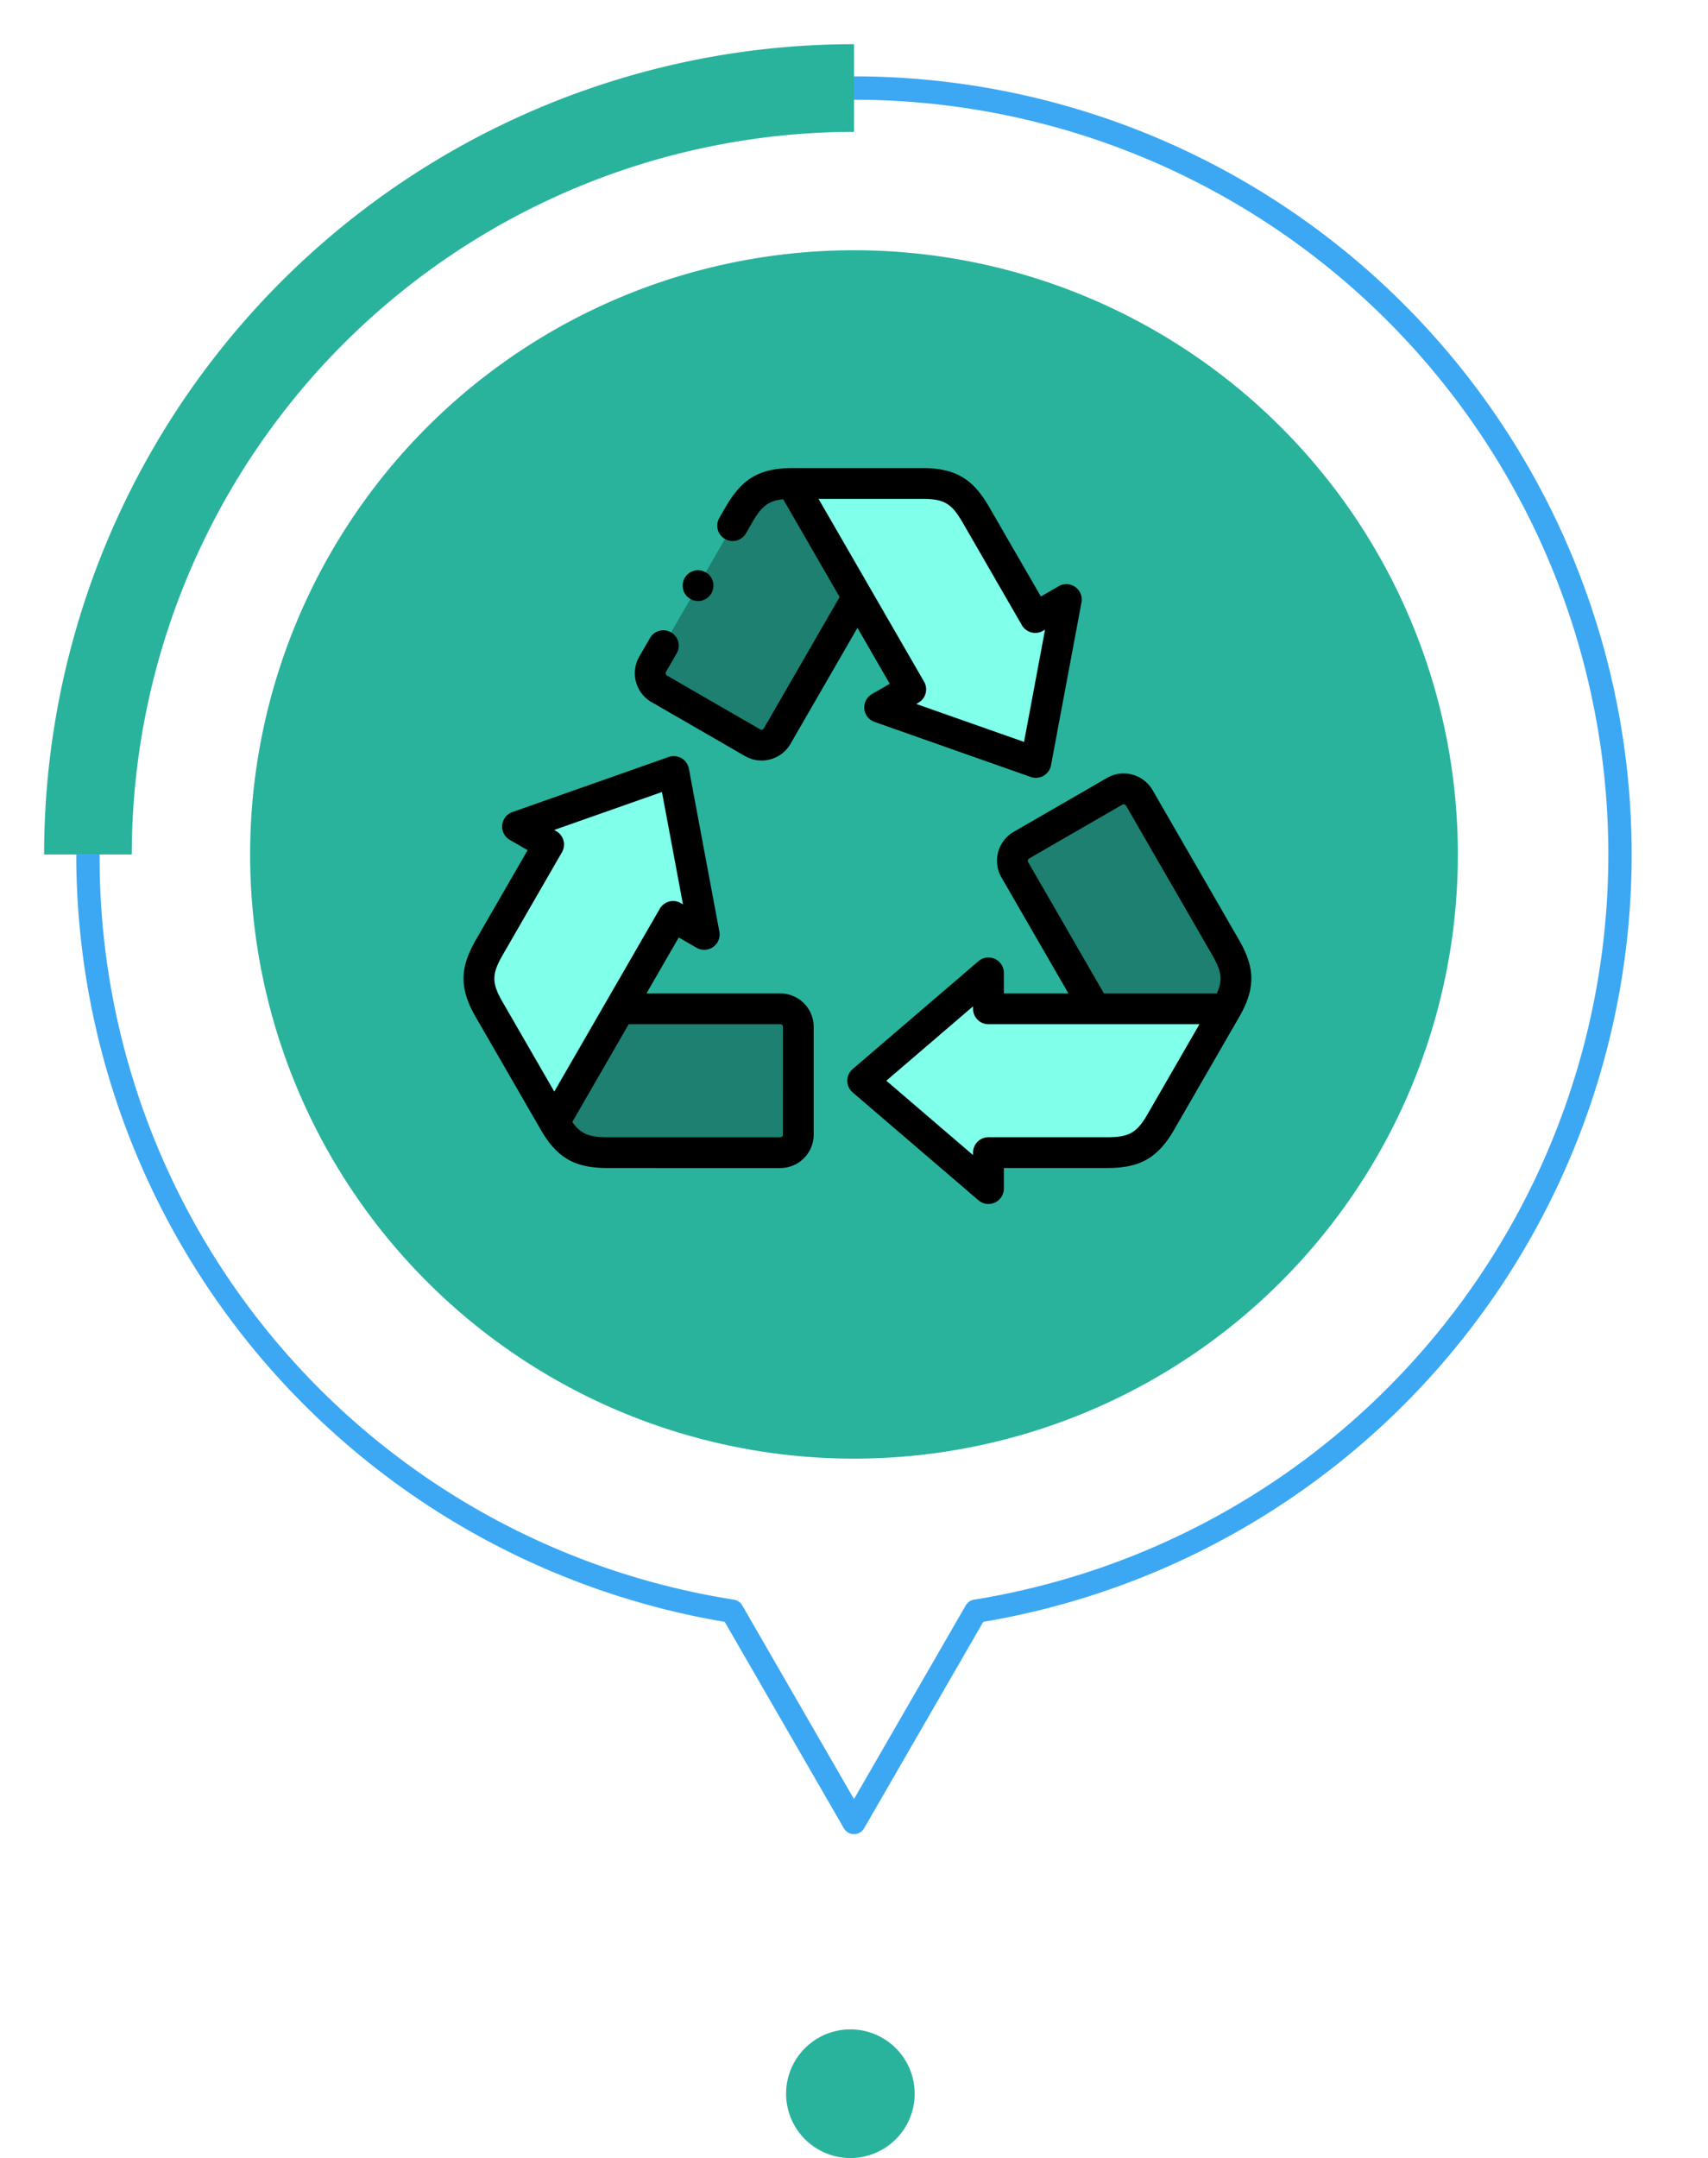 <svg xmlns="http://www.w3.org/2000/svg" width="173.451" height="219.037" viewBox="0 0 173.451 219.037">
  <g id="Grupo_90181" data-name="Grupo 90181" transform="translate(-500.926 -752.388)">
    <path id="Trazado_148719" data-name="Trazado 148719" d="M6.529,0A6.529,6.529,0,1,1,0,6.529,6.529,6.529,0,0,1,6.529,0Z" transform="translate(580.756 958.367)" fill="#29b39d"/>
    <g id="Grupo_90179" data-name="Grupo 90179">
      <g id="Grupo_86288" data-name="Grupo 86288" transform="translate(500.926 752.388)">
        <path id="Trazado_148718" data-name="Trazado 148718" d="M61.324,0A61.324,61.324,0,1,1,0,61.324,61.324,61.324,0,0,1,61.324,0Z" transform="translate(0 86.725) rotate(-45)" fill="#29b39d"/>
        <g id="Grupo_86271" data-name="Grupo 86271" transform="translate(7.747 7.747)">
          <path id="Trazado_148703" data-name="Trazado 148703" d="M1003.664,831.9h0a1.187,1.187,0,0,1-1.028-.594l-12.1-20.953a78.991,78.991,0,0,1-65.852-77.888h2.374A76.215,76.215,0,0,0,991.473,808.1a1.188,1.188,0,0,1,.841.579l11.35,19.66,11.353-19.66a1.186,1.186,0,0,1,.841-.579,76.608,76.608,0,0,0-12.194-152.239v-2.374a78.983,78.983,0,0,1,13.128,156.866l-12.1,20.953A1.187,1.187,0,0,1,1003.664,831.9Z" transform="translate(-924.687 -653.484)" fill="#3ca8f4"/>
        </g>
        <g id="Grupo_86272" data-name="Grupo 86272" transform="translate(4.483 4.483)">
          <path id="Trazado_148704" data-name="Trazado 148704" d="M924.2,726.341h-8.9A82.243,82.243,0,0,1,997.544,644.1V653A73.422,73.422,0,0,0,924.2,726.341Z" transform="translate(-915.302 -644.099)" fill="#29b39d"/>
        </g>
      </g>
      <g id="reciclar" transform="translate(548 782.912)">
        <g id="Grupo_86298" data-name="Grupo 86298" transform="translate(1.562 18.549)">
          <path id="Trazado_148736" data-name="Trazado 148736" d="M222.317,49.714,238.184,55.3l3.095-16.535-3.16,1.824-5.974-10.347c-1.3-2.253-2.447-3.257-5.426-3.257h-13.31l6.655,11.526,5.413,9.376Z" transform="translate(-181.626 -26.987)" fill="#80ffeb" fill-rule="evenodd"/>
          <path id="Trazado_148737" data-name="Trazado 148737" d="M134.265,52.629l8.15-14.116L135.76,26.986c-2.979,0-4.125,1-5.426,3.257L121.624,45.33a1.83,1.83,0,0,0,.668,2.492l9.481,5.474A1.83,1.83,0,0,0,134.265,52.629Z" transform="translate(-103.977 -26.986)" fill="#1d8070" fill-rule="evenodd"/>
          <path id="Trazado_148738" data-name="Trazado 148738" d="M357.628,231.073a1.83,1.83,0,0,0-.668,2.492l8.15,14.116h13.31c1.49-2.58,1.193-4.075-.108-6.327L369.6,226.266a1.83,1.83,0,0,0-2.492-.668Z" transform="translate(-302.542 -194.36)" fill="#1d8070" fill-rule="evenodd"/>
          <path id="Trazado_148739" data-name="Trazado 148739" d="M283,348.534H272.174v-3.649L259.4,355.833l12.772,10.948v-3.649h11.947c2.6,0,4.044-.49,5.534-3.07l6.655-11.527Z" transform="translate(-220.433 -295.213)" fill="#80ffeb" fill-rule="evenodd"/>
          <path id="Trazado_148740" data-name="Trazado 148740" d="M83.757,381.013V370.066a1.83,1.83,0,0,0-1.825-1.825h-16.3l-6.655,11.527c1.49,2.58,2.932,3.07,5.534,3.07H81.933A1.83,1.83,0,0,0,83.757,381.013Z" transform="translate(-51.325 -314.92)" fill="#1d8070" fill-rule="evenodd"/>
          <path id="Trazado_148741" data-name="Trazado 148741" d="M24.307,238.175l5.413-9.376,3.16,1.825-3.095-16.535-15.867,5.587,3.16,1.825-5.974,10.347c-1.3,2.253-1.6,3.748-.108,6.327L17.652,249.7Z" transform="translate(-10 -184.854)" fill="#80ffeb" fill-rule="evenodd"/>
        </g>
        <g id="Grupo_86299" data-name="Grupo 86299" transform="translate(0 16.987)">
          <path id="Trazado_148742" data-name="Trazado 148742" d="M113.066,40.739l9.481,5.474a3.358,3.358,0,0,0,1.684.454,3.422,3.422,0,0,0,.885-.117,3.364,3.364,0,0,0,2.057-1.576l6.8-11.773,3.279,5.679-1.807,1.043a1.562,1.562,0,0,0,.262,2.827l15.867,5.587a1.562,1.562,0,0,0,2.055-1.186l3.095-16.535a1.563,1.563,0,0,0-2.317-1.641L152.6,30.019,147.4,21.025c-1.477-2.558-3.059-4.038-6.779-4.038h-13.31c-3.72,0-5.3,1.481-6.779,4.039l-.589,1.02a1.562,1.562,0,1,0,2.706,1.562l.589-1.02c.935-1.62,1.587-2.282,3.193-2.438l5.731,9.926-7.7,13.335a.268.268,0,0,1-.358.1l-9.481-5.474a.268.268,0,0,1-.1-.358l1.089-1.887a1.562,1.562,0,0,0-2.706-1.562l-1.089,1.887a3.392,3.392,0,0,0,1.24,4.626Zm27.559-20.628c2.279,0,2.983.588,4.073,2.476l5.974,10.347a1.563,1.563,0,0,0,2.134.572l.218-.126-2.134,11.4-10.943-3.854.218-.126a1.563,1.563,0,0,0,.572-2.134L130.022,20.112Z" transform="translate(-93.97 -16.987)"/>
          <path id="Trazado_148743" data-name="Trazado 148743" d="M32.17,228.174H18.576l3.279-5.679,1.807,1.043a1.563,1.563,0,0,0,2.317-1.641l-3.095-16.535a1.562,1.562,0,0,0-2.055-1.186L4.962,209.764a1.562,1.562,0,0,0-.262,2.827l1.807,1.043-5.192,8.994c-1.477,2.558-1.968,4.669-.108,7.89l6.655,11.527c1.86,3.221,3.934,3.852,6.887,3.852H32.17a3.391,3.391,0,0,0,3.387-3.387V231.561a3.391,3.391,0,0,0-3.387-3.387ZM4.021,224.19l5.973-10.347a1.562,1.562,0,0,0-.572-2.134l-.218-.126,10.944-3.854,2.134,11.4-.218-.126a1.562,1.562,0,0,0-2.134.572L9.215,238.138l-5.3-9.183c-1.139-1.973-.982-2.877.108-4.765Zm28.411,18.319a.269.269,0,0,1-.262.262H14.749c-1.871,0-2.77-.233-3.707-1.546l5.731-9.926h15.4a.269.269,0,0,1,.262.262Z" transform="translate(0 -174.853)"/>
          <path id="Trazado_148744" data-name="Trazado 148744" d="M289.116,232.132l-8.711-15.087a3.391,3.391,0,0,0-4.627-1.24l-9.481,5.474a3.391,3.391,0,0,0-1.24,4.627l6.8,11.773H265.3v-2.087a1.563,1.563,0,0,0-2.579-1.186l-12.772,10.947a1.563,1.563,0,0,0,0,2.373l12.772,10.948a1.563,1.563,0,0,0,2.579-1.186V255.4h10.385c2.953,0,5.027-.63,6.887-3.851l6.655-11.527h0C291.084,236.8,290.593,234.69,289.116,232.132Zm-21.352-7.789a.269.269,0,0,1,.1-.358l9.481-5.474a.269.269,0,0,1,.358.1l8.711,15.087c.935,1.62,1.181,2.516.513,3.984h-11.46Zm12.1,25.643c-1.139,1.973-2,2.289-4.181,2.289H263.735a1.563,1.563,0,0,0-1.562,1.562v.252l-8.809-7.551,8.809-7.55v.252a1.563,1.563,0,0,0,1.562,1.563h21.43Z" transform="translate(-210.431 -184.358)"/>
          <path id="Trazado_148745" data-name="Trazado 148745" d="M143.976,86.467a1.562,1.562,0,0,0,0-3.125h0a1.562,1.562,0,0,0,0,3.125Z" transform="translate(-120.161 -72.974)"/>
        </g>
      </g>
    </g>
  </g>
</svg>
